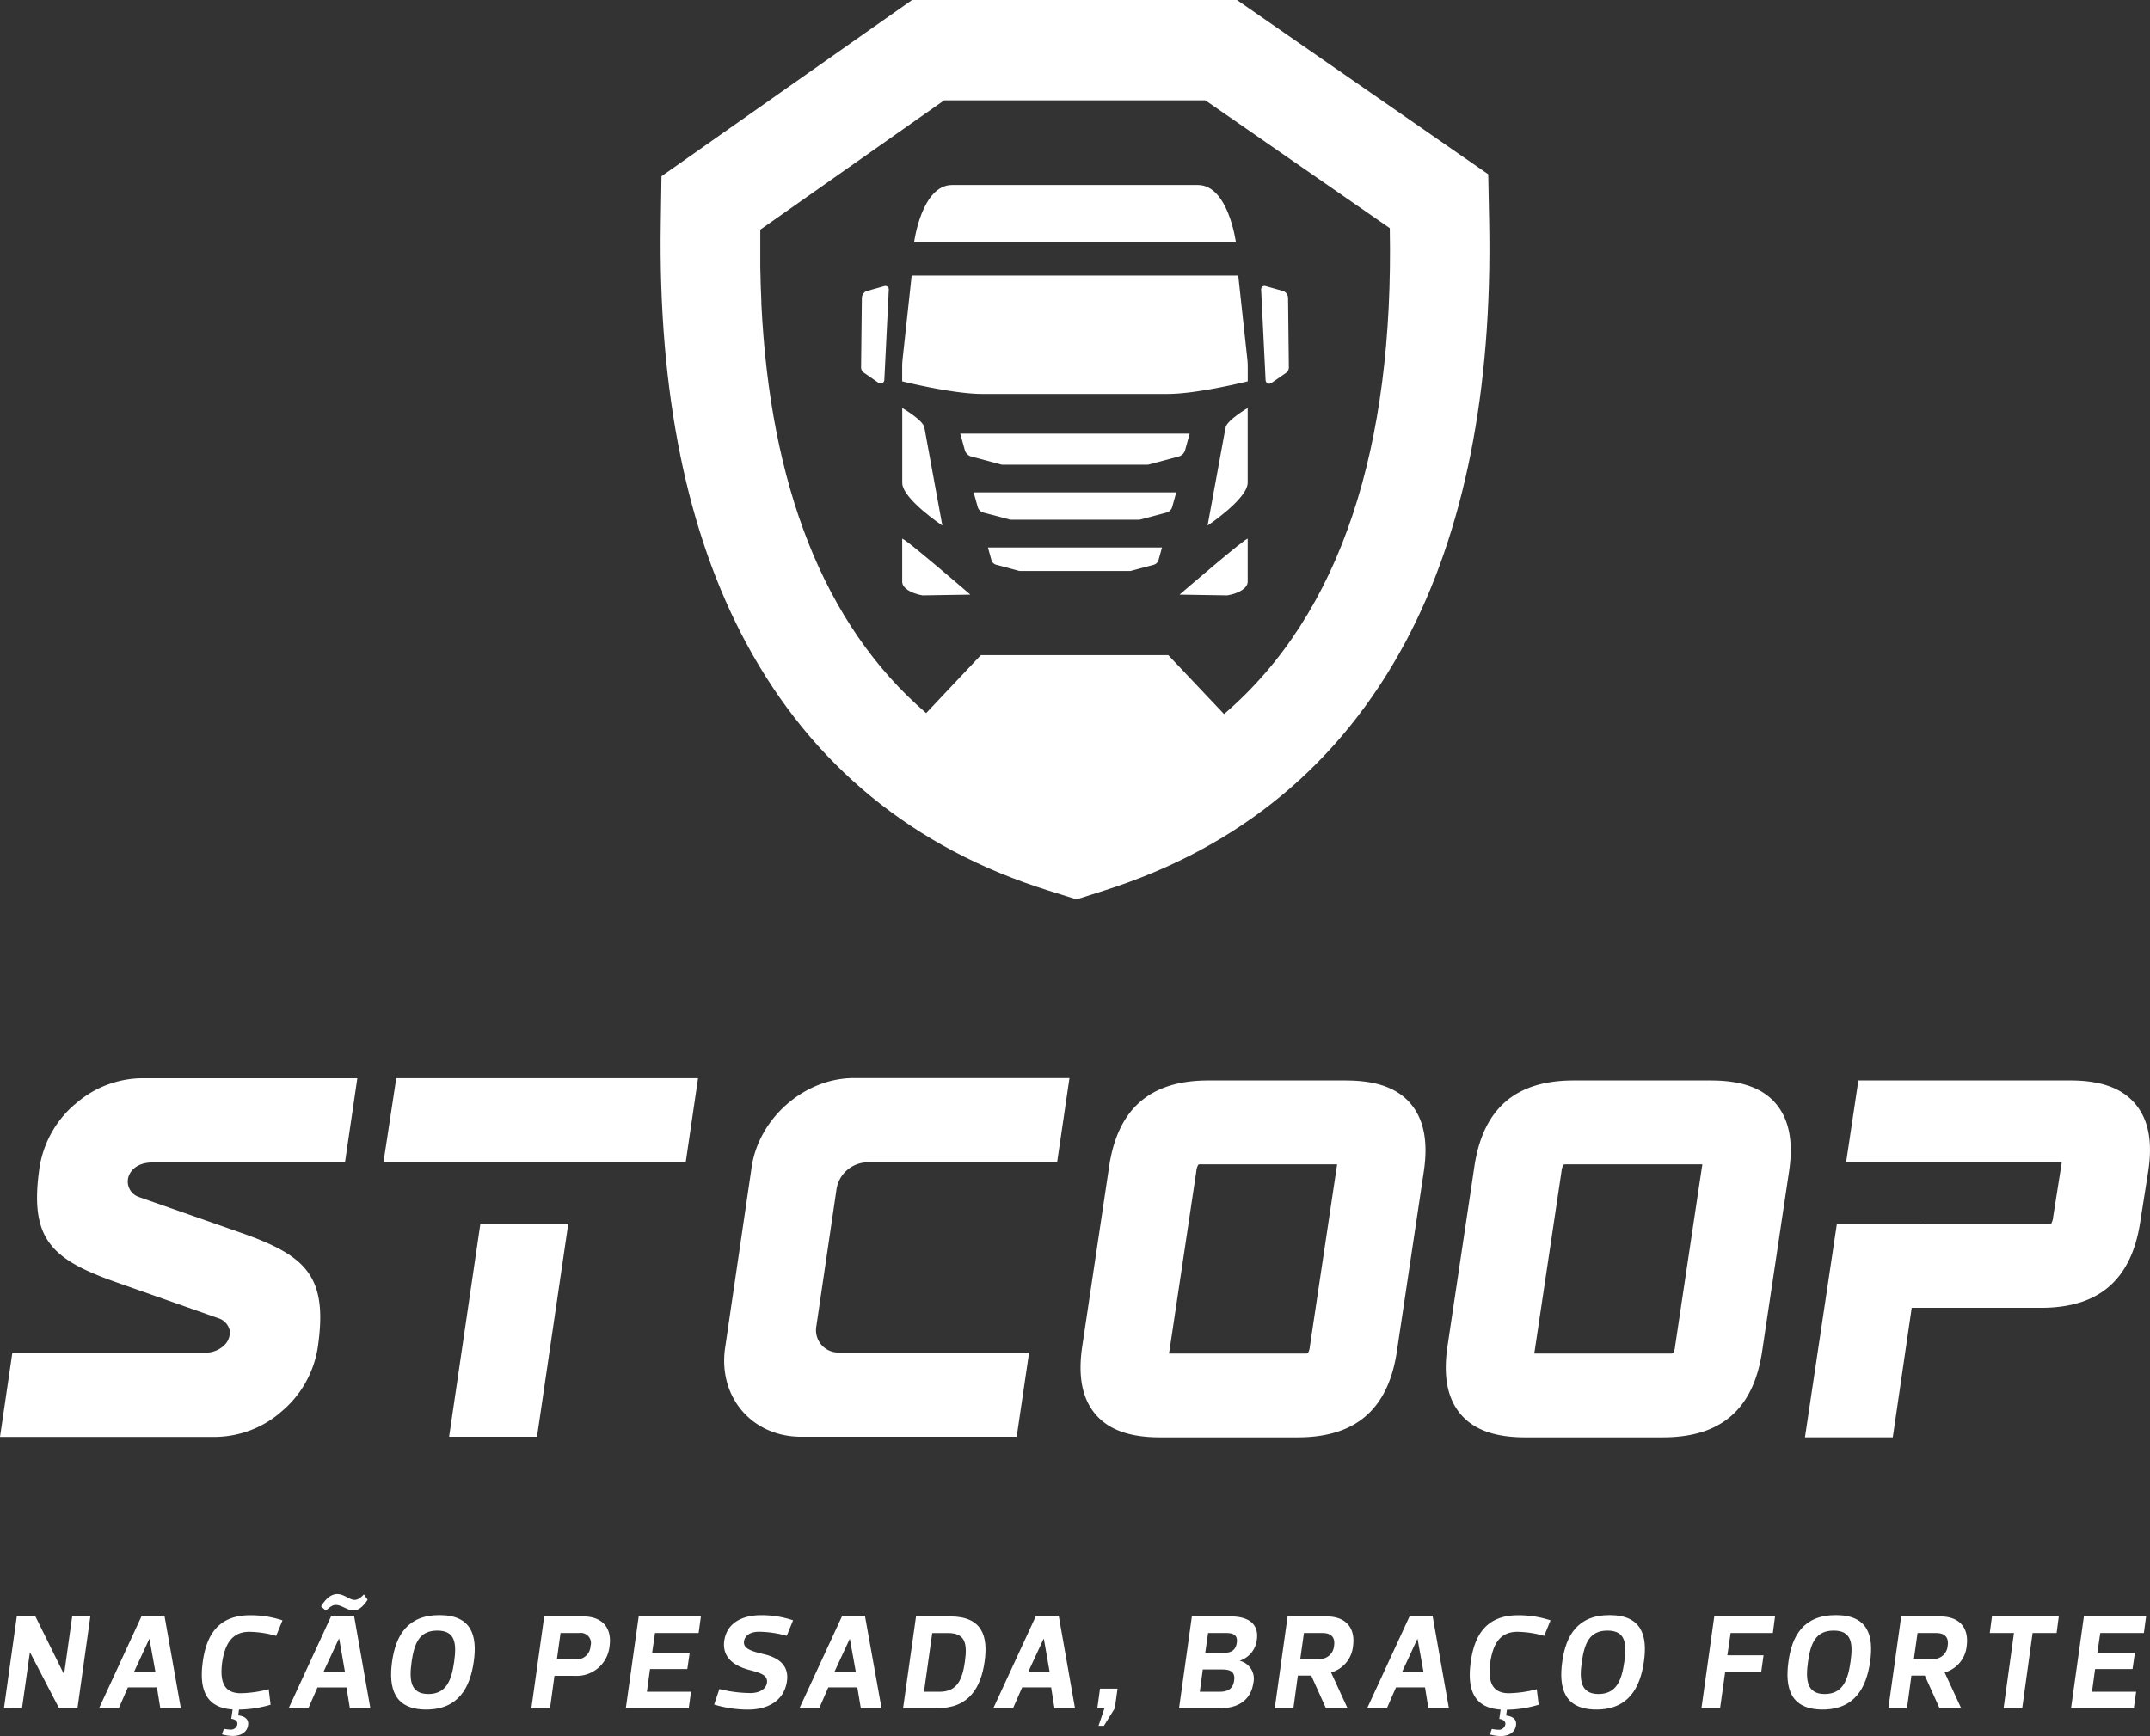 <svg id="Logo" xmlns="http://www.w3.org/2000/svg" width="373.463" height="301.613" viewBox="0 0 373.463 301.613">
  <rect x="0" y="0" width="373.463" height="301.613" fill="#333333" stroke="none"/>
  <path id="Caminho_682" data-name="Caminho 682" d="M1007.772,618.2H983.846c-10.093,0-15.731,4.893-17.238,14.968l-4.665,31.221c-.787,5.248,0,9.114,2.312,11.828s6,4,11.186,4h23.926c10.093,0,15.731-4.9,17.232-14.968l4.671-31.221c.781-5.241,0-9.108-2.312-11.822s-6-4-11.186-4m-6.286,46.183a2.842,2.842,0,0,1-.348,1.2,1.16,1.16,0,0,1-.45.06H977.031a1.277,1.277,0,0,1,.048-.4l4.671-31.221a2.959,2.959,0,0,1,.348-1.2,1.4,1.4,0,0,1,.45-.054h23.656a1.277,1.277,0,0,1-.048.4Z" transform="translate(-773.95 -430.489)" fill="#fff"/>
  <path id="Caminho_683" data-name="Caminho 683" d="M1113.5,618.2h-23.92c-10.093,0-15.731,4.893-17.238,14.968l-4.671,31.221c-.781,5.248,0,9.114,2.312,11.828s6,4,11.192,4H1105.1c10.087,0,15.725-4.9,17.232-14.968l4.671-31.221c.781-5.241,0-9.108-2.312-11.822s-6-4-11.191-4m-6.292,46.189a2.968,2.968,0,0,1-.348,1.2,1.237,1.237,0,0,1-.456.06h-23.644a1.277,1.277,0,0,1,.048-.4l4.665-31.221a3.1,3.1,0,0,1,.348-1.2,1.5,1.5,0,0,1,.456-.054h23.65a1.278,1.278,0,0,1-.048.4Z" transform="translate(-816.237 -430.489)" fill="#fff"/>
  <path id="Caminho_684" data-name="Caminho 684" d="M911.448,665.2H878.426a3.885,3.885,0,0,1-3.927-4.611l3.506-23.824a5.524,5.524,0,0,1,5.284-4.611h33.023l2.149-14.644H881.007c-8.55,0-16.5,6.935-17.754,15.485l-4.605,31.365c-1.255,8.55,4.659,15.479,13.209,15.479h37.435Z" transform="translate(-732.689 -430.213)" fill="#fff"/>
  <path id="Caminho_685" data-name="Caminho 685" d="M661.849,622.087a18.21,18.21,0,0,0-6.13,10.969c-1.8,12.309,1.9,15.917,13.209,19.91l17.838,6.286a2.9,2.9,0,0,1,2.005,2.2,3.128,3.128,0,0,1-.75,2.282,4.647,4.647,0,0,1-3.308,1.507H651l-2.149,14.644h37.441a17.73,17.73,0,0,0,11.624-4.557,18.181,18.181,0,0,0,6.13-10.963c1.8-12.314-1.9-15.923-13.209-19.91L672.98,638.2a2.839,2.839,0,0,1-1.8-3.554c.408-1.195,1.573-2.342,3.879-2.444h33.713l2.15-14.644H673.473a17.761,17.761,0,0,0-11.624,4.557" transform="translate(-648.85 -430.233)" fill="#fff"/>
  <path id="Caminho_686" data-name="Caminho 686" d="M784.284,659.65l-5.434,37.027h15.269l5.434-37.027Z" transform="translate(-700.837 -447.055)" fill="#fff"/>
  <path id="Caminho_687" data-name="Caminho 687" d="M762.078,617.51l-2.228,14.644h52.5L814.5,617.51Z" transform="translate(-693.243 -430.194)" fill="#fff"/>
  <path id="Caminho_688" data-name="Caminho 688" d="M1228.659,622.2c-2.318-2.7-6-4-11.186-4h-36.847l-2.131,14.23h37.448a4.011,4.011,0,0,1-.048.4l-1.429,9.054a2.907,2.907,0,0,1-.348,1.2,1.159,1.159,0,0,1-.45.06h-21.615v-.066H1176.9l-5.554,37.129h15.256l3.29-22.5h22.461c10.093,0,15.731-4.9,17.238-14.974l1.375-8.712C1231.781,628.785,1231,624.919,1228.659,622.2Z" transform="translate(-857.818 -430.489)" fill="#fff"/>
  <path id="Caminho_689" data-name="Caminho 689" d="M984.046,343.922l-.162-8.274L940.24,305.37H883.8l-43.524,30.621-.126,8.256c-.444,29.27,4.557,53.8,14.866,72.9,11.408,21.188,29.09,35.64,52.482,42.953l4.875,1.525,4.863-1.549c23.356-7.421,40.954-21.951,52.289-43.187C979.735,397.737,984.622,373.186,984.046,343.922Zm-46.051,85.51L928.31,419.19H895.75l-9.5,10.075c-17.9-15.418-27.108-39.777-28.627-71.13v-.426c-.048-.955-.084-1.915-.114-2.882h0c0-.967-.054-1.939-.072-2.924v-6.629l31.948-22.479H934.74l32.044,22.215h0C967.511,382.811,958.433,411.907,937.994,429.433Z" transform="translate(-725.372 -305.37)" fill="#fff"/>
  <path id="Caminho_690" data-name="Caminho 690" d="M910,461.367v7.451c0,1.045,1.393,1.981,3.518,2.366l8.316-.132S910,460.845,910,461.367Z" transform="translate(-753.282 -367.744)" fill="#fff"/>
  <path id="Caminho_691" data-name="Caminho 691" d="M902.087,388.193l-3.074.865a1.339,1.339,0,0,0-.786,1.171l-.138,11.96a1.237,1.237,0,0,0,.36.949l2.6,1.8a.648.648,0,0,0,1.081-.456l.775-15.719a.6.6,0,0,0-.817-.57Z" transform="translate(-748.516 -338.475)" fill="#fff"/>
  <path id="Caminho_692" data-name="Caminho 692" d="M916.975,443.92l-3.122-17.034c-.216-1.3-3.843-3.386-3.843-3.386v12.981C910,439.273,916.975,443.92,916.975,443.92Z" transform="translate(-753.285 -352.611)" fill="#fff"/>
  <path id="Caminho_693" data-name="Caminho 693" d="M934.82,463.87l.6,2.155a1.2,1.2,0,0,0,.841.847l3.879,1.039a1.04,1.04,0,0,0,.3.042h19a1.04,1.04,0,0,0,.3-.042l3.879-1.039a1.2,1.2,0,0,0,.841-.847l.6-2.155Z" transform="translate(-763.212 -368.752)" fill="#fff"/>
  <path id="Caminho_694" data-name="Caminho 694" d="M941.4,368.825h27.955s-1.321-9.925-6.6-9.925H920.064c-5.3,0-6.6,9.925-6.6,9.925Z" transform="translate(-754.677 -326.76)" fill="#fff"/>
  <path id="Caminho_695" data-name="Caminho 695" d="M930.69,447.92l.7,2.516a1.423,1.423,0,0,0,.985.991l4.521,1.2a1.382,1.382,0,0,0,.348.042H959.33a1.381,1.381,0,0,0,.348-.042l4.521-1.2a1.423,1.423,0,0,0,.985-.991l.7-2.516Z" transform="translate(-761.562 -362.374)" fill="#fff"/>
  <path id="Caminho_696" data-name="Caminho 696" d="M990.28,471.052l8.316.132c2.125-.384,3.518-1.321,3.518-2.366v-7.451C1002.12,460.845,990.28,471.052,990.28,471.052Z" transform="translate(-785.385 -367.744)" fill="#fff"/>
  <path id="Caminho_697" data-name="Caminho 697" d="M1017.78,389.057l-3.074-.865a.6.6,0,0,0-.817.6l.774,15.719a.649.649,0,0,0,1.081.456l2.6-1.8a1.237,1.237,0,0,0,.36-.949l-.138-11.96A1.339,1.339,0,0,0,1017.78,389.057Z" transform="translate(-794.824 -338.475)" fill="#fff"/>
  <path id="Caminho_698" data-name="Caminho 698" d="M1001.512,426.886,998.39,443.92s6.965-4.647,6.965-7.439V423.5S1001.758,425.6,1001.512,426.886Z" transform="translate(-788.627 -352.611)" fill="#fff"/>
  <path id="Caminho_699" data-name="Caminho 699" d="M968.388,385.15H911.661l-1.567,14.41a13.743,13.743,0,0,0-.084,1.567v2.4s8.76,2.191,13.887,2.191h32.254c5.127,0,13.887-2.191,13.887-2.191v-2.4a13.715,13.715,0,0,0-.084-1.567Z" transform="translate(-753.298 -337.274)" fill="#fff"/>
  <path id="Caminho_700" data-name="Caminho 700" d="M965.873,433.762l.792-2.852H926.81l.792,2.852a1.6,1.6,0,0,0,1.117,1.123l5.134,1.375a1.421,1.421,0,0,0,.39.054h24.989a1.423,1.423,0,0,0,.39-.054l5.133-1.375A1.6,1.6,0,0,0,965.873,433.762Z" transform="translate(-760.011 -355.572)" fill="#fff"/>
  <path id="Caminho_701" data-name="Caminho 701" d="M650,789.285l2.228-15.947h3.236l4.941,10h.048l1.4-10.015h3.152l-2.233,15.947h-3.212l-5.019-9.661H654.5l-1.363,9.661Z" transform="translate(-649.31 -492.505)" fill="#fff"/>
  <path id="Caminho_702" data-name="Caminho 702" d="M687.569,785.6h-5.043l-1.573,3.6H677.53l7.409-16.067h3.939l2.84,16.067h-3.566ZM686.23,777.2l-2.648,5.722h3.729l-1.033-5.722Z" transform="translate(-660.31 -492.433)" fill="#fff"/>
  <path id="Caminho_703" data-name="Caminho 703" d="M715.624,773a17.642,17.642,0,0,1,5.632.889l-1.1,2.7a17.656,17.656,0,0,0-4.665-.708c-2.954,0-4.2,2.041-4.7,5.212-.468,3.4.258,5.464,3.218,5.464a20.192,20.192,0,0,0,4.851-.7l.33,2.7a20.109,20.109,0,0,1-5.488.841l-.138,1.009c.768.1,1.9.426,1.711,1.711-.168,1.129-1.129,1.855-2.654,1.855a6.791,6.791,0,0,1-1.873-.282l.324-.961a5.4,5.4,0,0,0,1.1.138,1.117,1.117,0,0,0,1.243-.912c.072-.469-.282-.865-1.057-.961l.234-1.621c-4.947-.3-5.788-3.939-5.181-8.3C708.028,776.566,710.022,773,715.624,773Z" transform="translate(-672.184 -492.377)" fill="#fff"/>
  <path id="Caminho_704" data-name="Caminho 704" d="M742.419,783.1h-5.043l-1.573,3.6H732.38l7.409-16.067h3.939l2.834,16.073H743Zm-3.6-13.347-.823-.751c1.033-1.687,2.017-2.131,2.84-2.131,1.147,0,2.155,1.027,2.954,1.027.42,0,.895-.162,1.645-.961l.654.919c-.895,1.405-1.711,1.873-2.558,1.873s-2.017-.961-2.906-.961c-.48-.018-.883.138-1.8.985Zm2.252,4.923L738.42,780.4h3.729l-.991-5.722Z" transform="translate(-682.228 -489.928)" fill="#fff"/>
  <path id="Caminho_705" data-name="Caminho 705" d="M762.228,781.054c.636-4.5,2.63-8.093,8.232-8.093s6.6,3.6,5.956,8.093-2.648,8.322-8.256,8.322S761.6,785.593,762.228,781.054Zm3.4,0c-.45,3.164-.24,5.626,2.906,5.626s4.035-2.462,4.479-5.626.21-5.4-2.93-5.4-3.987,2.234-4.461,5.4Z" transform="translate(-694.122 -492.362)" fill="#fff"/>
  <path id="Caminho_706" data-name="Caminho 706" d="M806.671,783.671,805.9,789.3H802.66l2.228-15.947h6.8c3.35,0,5,2.065,4.551,5.157a5.725,5.725,0,0,1-6,5.164Zm.42-2.864H810.3a2.4,2.4,0,0,0,2.63-2.3,1.765,1.765,0,0,0-1.969-2.276h-3.236Z" transform="translate(-710.358 -492.517)" fill="#fff"/>
  <path id="Caminho_707" data-name="Caminho 707" d="M842.645,776.232h-7.577l-.492,3.4H841.1l-.42,2.858H834.2l-.54,3.945h7.667l-.4,2.858H830l2.234-15.947h10.807Z" transform="translate(-721.291 -492.517)" fill="#fff"/>
  <path id="Caminho_708" data-name="Caminho 708" d="M855.56,788.527l.912-2.7a22.7,22.7,0,0,0,5.4.7c1.645,0,2.72-.751,2.864-1.8.21-1.477-1.573-1.8-3.38-2.3-2.624-.775-4.407-2.3-4.035-5,.486-3.236,3.3-4.437,6.442-4.437a17.375,17.375,0,0,1,5.512.889l-1.1,2.7a18.52,18.52,0,0,0-4.8-.708c-1.639,0-2.486.708-2.624,1.669-.186,1.309,1.429,1.735,3.326,2.2,2.654.6,4.527,1.945,4.131,4.737-.492,3.4-3.332,4.923-6.731,4.923A20.312,20.312,0,0,1,855.56,788.527Z" transform="translate(-731.512 -492.378)" fill="#fff"/>
  <path id="Caminho_709" data-name="Caminho 709" d="M890.319,785.6h-5.043l-1.567,3.6H880.28L887.7,773.14h3.939l2.888,16.073h-3.6Zm-1.333-8.406-2.654,5.722h3.729l-1.033-5.722Z" transform="translate(-741.398 -492.433)" fill="#fff"/>
  <path id="Caminho_710" data-name="Caminho 710" d="M910.25,789.3,912.5,773.35h5.956c5.488,0,6.6,3.356,5.956,7.859s-2.7,8.087-8.183,8.087Zm6.352-2.858c3,0,3.945-2.065,4.389-5.23s.072-4.977-2.954-4.977h-2.72l-1.435,10.207Z" transform="translate(-753.382 -492.517)" fill="#fff"/>
  <path id="Caminho_711" data-name="Caminho 711" d="M946.423,785.6h-5.037l-1.573,3.6H936.39L943.8,773.14h3.939l2.828,16.073H947ZM945.09,777.2l-2.654,5.722h3.729l-1-5.74Z" transform="translate(-763.836 -492.433)" fill="#fff"/>
  <path id="Caminho_712" data-name="Caminho 712" d="M966.68,800.708l1.033-3.05H966.47l.468-3.4h3.044l-.468,3.4-1.9,3.05Z" transform="translate(-775.862 -500.873)" fill="#fff"/>
  <path id="Caminho_713" data-name="Caminho 713" d="M1000.691,781.065a3.2,3.2,0,0,1,2.342,3.873c-.4,2.72-2.366,4.359-5.7,4.359h-7.2l2.227-15.947h6.755c3.332,0,4.905,1.5,4.527,4.083a4.359,4.359,0,0,1-2.93,3.6Zm-6.436,1.5-.516,3.873h3.452c1.357,0,2.3-.45,2.51-1.951s-.636-1.921-2.089-1.921Zm4.083-6.334h-3.164l-.492,3.452h3.176c1.363,0,2.114-.492,2.3-1.735s-.45-1.717-1.813-1.717Z" transform="translate(-785.326 -492.517)" fill="#fff"/>
  <path id="Caminho_714" data-name="Caminho 714" d="M1026.726,789.3l-2.552-5.674h-2.323l-.775,5.674h-3.236l2.228-15.947h6.8c3.35,0,5,2.017,4.569,5.133a5.271,5.271,0,0,1-3.818,4.6l2.858,6.214Zm-4.455-8.562h3.164a2.468,2.468,0,0,0,2.7-2.252c.258-1.651-.661-2.252-1.993-2.252h-3.236Z" transform="translate(-796.407 -492.517)" fill="#fff"/>
  <path id="Caminho_715" data-name="Caminho 715" d="M1054.639,785.6H1049.6l-1.573,3.6H1044.6l7.409-16.067h3.939l2.84,16.067h-3.566ZM1053.3,777.2l-2.648,5.722h3.728l-1.033-5.722Z" transform="translate(-807.108 -492.433)" fill="#fff"/>
  <path id="Caminho_716" data-name="Caminho 716" d="M1082.678,773a17.642,17.642,0,0,1,5.632.889l-1.1,2.7a17.656,17.656,0,0,0-4.665-.708c-2.954,0-4.2,2.041-4.689,5.212-.468,3.4.258,5.464,3.212,5.464a20.2,20.2,0,0,0,4.851-.7l.33,2.7a20.072,20.072,0,0,1-5.512.865l-.138,1.009c.775.1,1.9.426,1.711,1.711-.162,1.129-1.129,1.855-2.654,1.855a6.821,6.821,0,0,1-1.873-.282l.33-.961a5.283,5.283,0,0,0,1.1.138,1.117,1.117,0,0,0,1.243-.913c.072-.468-.282-.865-1.051-.961l.234-1.621c-4.953-.3-5.794-3.939-5.187-8.3C1075.083,776.566,1077.076,773,1082.678,773Z" transform="translate(-818.975 -492.377)" fill="#fff"/>
  <path id="Caminho_717" data-name="Caminho 717" d="M1100.938,781.054c.636-4.5,2.63-8.093,8.231-8.093s6.6,3.6,5.956,8.093-2.648,8.322-8.256,8.322S1100.307,785.593,1100.938,781.054Zm3.4,0c-.45,3.164-.24,5.626,2.906,5.626s4.035-2.462,4.479-5.626.21-5.4-2.93-5.4S1104.81,777.883,1104.342,781.054Z" transform="translate(-829.57 -492.362)" fill="#fff"/>
  <path id="Caminho_718" data-name="Caminho 718" d="M1153.745,776.232h-7.337l-.565,3.873h6.286l-.4,2.864h-6.262l-.889,6.328h-3.236l2.227-15.947h10.555Z" transform="translate(-845.794 -492.517)" fill="#fff"/>
  <path id="Caminho_719" data-name="Caminho 719" d="M1166.456,781.054c.6-4.5,2.624-8.093,8.232-8.093s6.6,3.6,5.956,8.093-2.654,8.322-8.255,8.322S1165.82,785.593,1166.456,781.054Zm3.4,0c-.444,3.164-.234,5.626,2.906,5.626s4.035-2.462,4.479-5.626.216-5.4-2.93-5.4S1170.317,777.883,1169.855,781.054Z" transform="translate(-855.794 -492.362)" fill="#fff"/>
  <path id="Caminho_720" data-name="Caminho 720" d="M1204.366,789.3l-2.558-5.674h-2.324l-.769,5.674h-3.236l2.228-15.947h6.8c3.356,0,5,2.017,4.575,5.133a5.284,5.284,0,0,1-3.825,4.6l2.864,6.214Zm-4.455-8.562h3.164a2.462,2.462,0,0,0,2.7-2.252c.258-1.651-.655-2.252-1.993-2.252h-3.236Z" transform="translate(-867.46 -492.517)" fill="#fff"/>
  <path id="Caminho_721" data-name="Caminho 721" d="M1232.249,776.232l-1.8,13.065h-3.236l1.8-13.065h-4.2l.378-2.882H1236.8l-.379,2.882Z" transform="translate(-879.18 -492.517)" fill="#fff"/>
  <path id="Caminho_722" data-name="Caminho 722" d="M1260.975,776.232H1253.4l-.492,3.4h6.52l-.42,2.858h-6.5l-.54,3.945h7.667l-.4,2.858H1248.33l2.228-15.947h10.807Z" transform="translate(-888.579 -492.517)" fill="#fff"/>
</svg>
